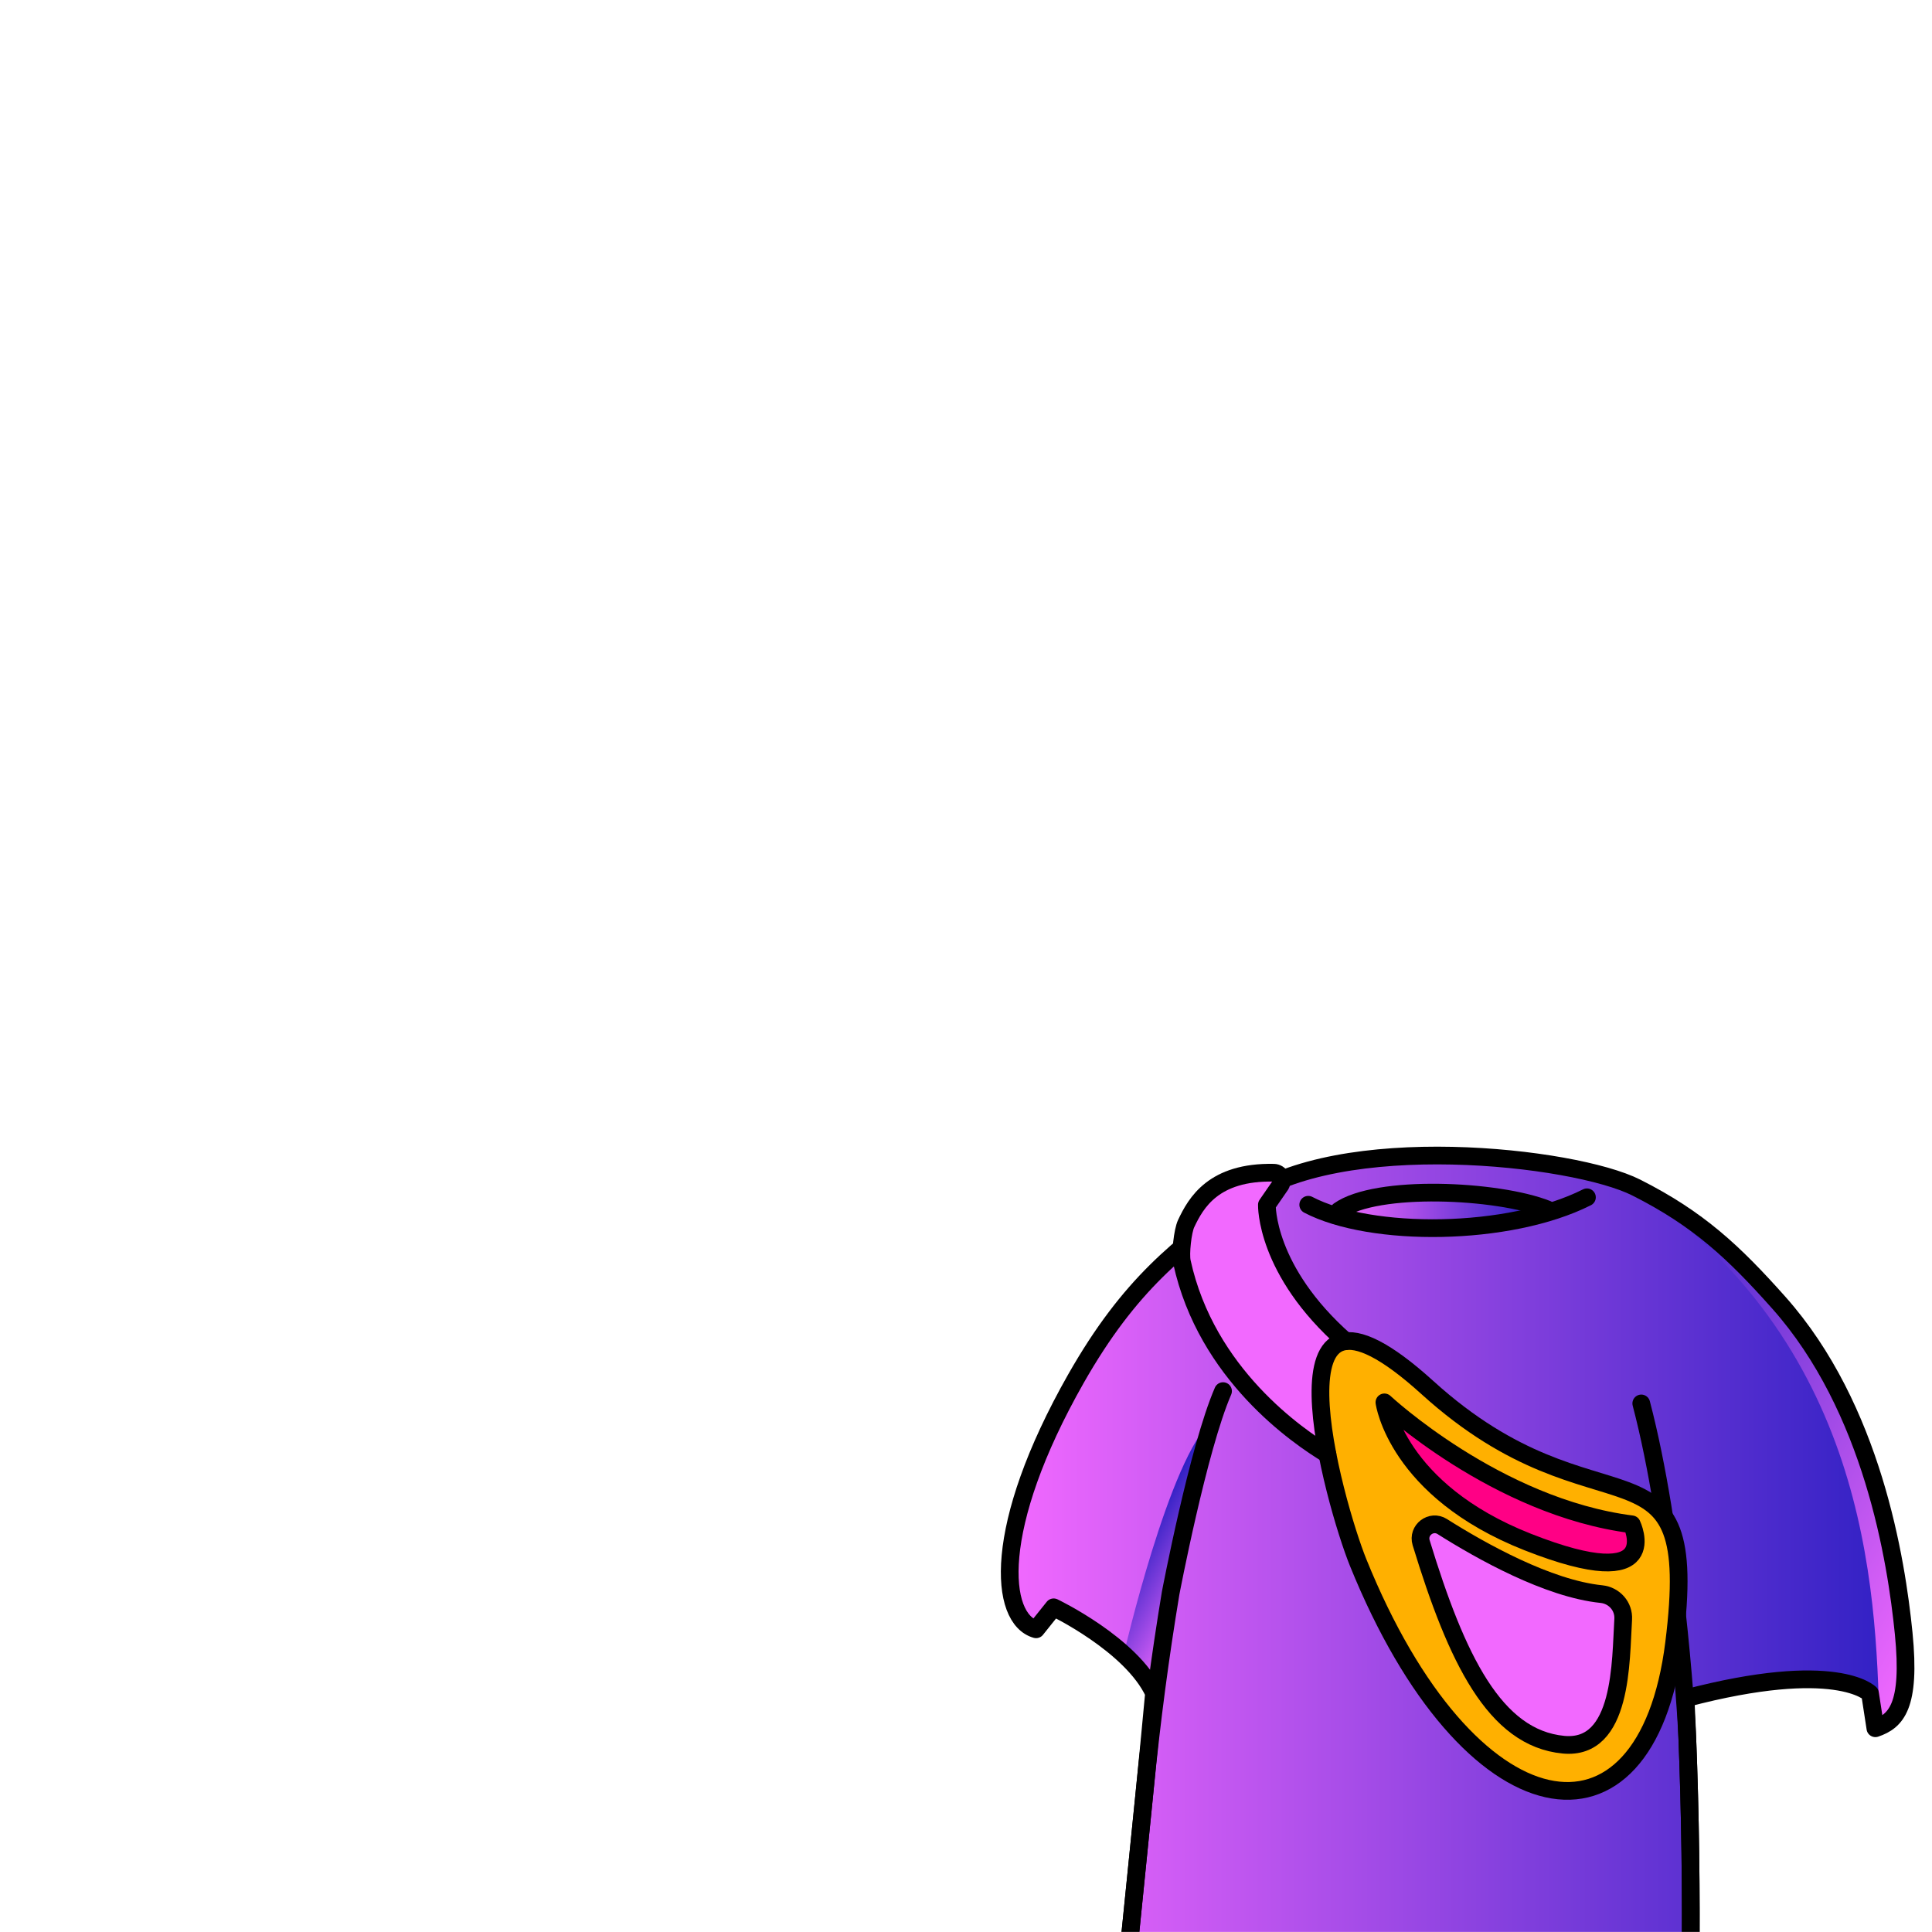 <svg width="2000" height="2000" viewBox="0 0 2000 2000" fill="none" xmlns="http://www.w3.org/2000/svg">
<mask id="mask0_198_72" style="mask-type:luminance" maskUnits="userSpaceOnUse" x="0" y="0" width="2000" height="2000">
<path d="M2000 0H0V2000H2000V0Z" fill="white"/>
</mask>
<g mask="url(#mask0_198_72)">
<path d="M1945.58 1787.49C1944.22 1788.08 1942.83 1788.59 1941.4 1789.07L1935.86 1753.08C1935.86 1753.08 1901.01 1716.98 1744.9 1758.11C1753.3 1929.52 1751.21 2106.17 1743.47 2237.84C1702.56 2408.99 1183.03 2405.98 1155.8 2369.62C1129.16 2334.14 1167.39 2049.22 1194.65 1752.71C1171.39 1702.41 1090.75 1663.89 1090.75 1663.89L1072.55 1686.64C1034.65 1676 1026.07 1581.57 1113.93 1427C1169.81 1328.79 1221.21 1290.67 1287.02 1242.39C1383.36 1171.69 1615.85 1195.32 1688.05 1226.65C1690.1 1227.53 1692.05 1228.41 1693.85 1229.33C1758.38 1261.91 1794.89 1296.25 1841.56 1348.68C1938.49 1457.79 1963.11 1615.14 1970.7 1690.9C1977.74 1761.63 1964.72 1779.5 1945.57 1787.5L1945.58 1787.49Z" fill="url(#paint0_linear_198_72)"/>
<path d="M1945.58 1787.49C1942.24 1638.54 1931.09 1389.97 1688.07 1226.64C1690.12 1227.52 1692.07 1228.4 1693.87 1229.32C1758.4 1261.9 1794.91 1296.24 1841.58 1348.67C1938.51 1457.78 1963.13 1615.13 1970.72 1690.89C1977.76 1761.62 1964.74 1779.49 1945.59 1787.49H1945.58Z" fill="url(#paint1_linear_198_72)"/>
<path d="M1163.31 1712.59C1163.31 1712.59 1210.76 1507.59 1254.93 1470.51C1198.41 1684.65 1194.65 1752.71 1194.65 1752.71L1163.31 1712.59Z" fill="url(#paint2_linear_198_72)"/>
<path d="M1389.8 1260.49C1389.8 1260.49 1502.56 1189.39 1586.45 1259.18C1435.28 1272.39 1389.8 1260.49 1389.8 1260.49Z" fill="url(#paint3_linear_198_72)"/>
<path d="M1743.46 2237.84C1750.59 2116.63 1752.93 1957.27 1746.68 1799.01C1745.65 1772.96 1733.74 1585.07 1699.04 1452.83" stroke="black" stroke-width="18.34" stroke-linecap="round" stroke-linejoin="round"/>
<path d="M1266.08 1440.08C1240.39 1499.18 1211.83 1649.21 1211.83 1649.21C1200.86 1715.28 1192.08 1781.73 1185.5 1848.38C1159.88 2108.04 1132.04 2337.98 1155.78 2369.62" stroke="black" stroke-width="18.34" stroke-linecap="round" stroke-linejoin="round"/>
<path d="M1354.28 1247.17C1418.95 1281.07 1561.95 1280.18 1642.79 1239.44" stroke="black" stroke-width="18.34" stroke-linecap="round" stroke-linejoin="round"/>
<path d="M1386.13 1253.31C1425.04 1225.74 1550.22 1231.54 1601.5 1251.85" stroke="black" stroke-width="18.34" stroke-linecap="round" stroke-linejoin="round"/>
<path d="M1941.39 1789.07L1935.85 1753.08C1935.85 1753.08 1901 1716.98 1744.89 1758.11C1753.29 1929.51 1751.2 2106.17 1743.46 2237.84C1702.55 2408.99 1183.02 2405.98 1155.79 2369.62C1129.15 2334.14 1167.38 2049.23 1194.64 1752.71C1171.38 1702.41 1090.74 1663.89 1090.74 1663.89L1072.54 1686.64C1034.64 1676 1026.06 1581.57 1113.92 1427C1169.8 1328.79 1221.22 1290.66 1287.01 1242.39C1386.12 1169.67 1629.27 1196.75 1693.83 1229.34C1758.39 1261.92 1794.87 1296.25 1841.54 1348.67C1938.47 1457.78 1963.09 1615.14 1970.69 1690.9C1978.25 1766.66 1962.73 1781.78 1941.38 1789.08L1941.39 1789.07Z" stroke="black" stroke-width="18.34" stroke-linecap="round" stroke-linejoin="round"/>
<path d="M1374.98 1516.06C1321.14 1462.77 1268.22 1436.71 1218.23 1287.87C1218.23 1287.87 1234.36 1220.89 1319.47 1222.57C1325.81 1222.69 1329.72 1229.59 1326.64 1235.13L1312.8 1247.18C1312.8 1247.18 1305.82 1294.09 1394.23 1388.43" fill="#F269FF"/>
<path d="M1402.78 1617.6C1378.6 1557.92 1298.95 1277.2 1474.58 1436.51C1653.17 1598.49 1758.66 1470.21 1729.86 1700.82C1701.06 1931.42 1517.13 1899.88 1402.78 1617.6Z" fill="#FFB000"/>
<path d="M1493.05 1580.31C1533.31 1605.76 1602.49 1644.55 1657.82 1650.22C1671.15 1651.59 1681.17 1662.95 1680.33 1676.32C1677.65 1718.76 1679.96 1811.95 1618.55 1806.11C1547.36 1799.34 1507.93 1717.42 1471.17 1597.04C1467.19 1584 1481.53 1573.02 1493.06 1580.3L1493.05 1580.31Z" fill="#F269FF"/>
<path d="M1689.24 1577.98C1549.15 1560.13 1433.14 1451.73 1433.14 1451.73C1433.14 1451.73 1445.42 1542.62 1581.47 1596.28C1725.56 1653.11 1689.24 1577.98 1689.24 1577.98Z" fill="#FF0085"/>
<path d="M1374.18 1505.46C1343.8 1487.06 1248.81 1422.52 1223.51 1306.34C1221.69 1298 1224.25 1274.38 1227.89 1266.66C1238.01 1245.16 1256.3 1212.77 1318.56 1214C1324.9 1214.12 1328.81 1221.02 1325.73 1226.56L1311.48 1247.18C1311.48 1247.18 1309.47 1315.03 1392.91 1388.43" stroke="black" stroke-width="18.34" stroke-linecap="round" stroke-linejoin="round"/>
<path d="M1405.97 1617.6C1381.79 1557.92 1302.14 1277.2 1477.77 1436.51C1656.36 1598.49 1761.85 1470.21 1733.05 1700.82C1704.25 1931.42 1520.32 1899.88 1405.97 1617.6Z" stroke="black" stroke-width="18.34" stroke-linecap="round" stroke-linejoin="round"/>
<path d="M1493.05 1580.31C1533.31 1605.76 1602.49 1644.55 1657.82 1650.22C1671.15 1651.59 1681.17 1662.95 1680.33 1676.32C1677.65 1718.76 1679.96 1811.95 1618.55 1806.11C1547.36 1799.34 1507.93 1717.42 1471.17 1597.04C1467.19 1584 1481.53 1573.02 1493.06 1580.3L1493.05 1580.31Z" stroke="black" stroke-width="18.34" stroke-linecap="round" stroke-linejoin="round"/>
<path d="M1689.24 1577.98C1549.15 1560.13 1433.14 1451.73 1433.14 1451.73C1433.14 1451.73 1445.42 1542.62 1581.47 1596.28C1725.56 1653.11 1689.24 1577.98 1689.24 1577.98Z" stroke="black" stroke-width="18.34" stroke-linecap="round" stroke-linejoin="round"/>
</g>
<defs>
<linearGradient id="paint0_linear_198_72" x1="1045.26" y1="1792.93" x2="1972.64" y2="1792.93" gradientUnits="userSpaceOnUse">
<stop stop-color="#F269FF"/>
<stop offset="1" stop-color="#2D1FC3"/>
</linearGradient>
<linearGradient id="paint1_linear_198_72" x1="2042.15" y1="1636.36" x2="1599.17" y2="1380.61" gradientUnits="userSpaceOnUse">
<stop stop-color="#F269FF"/>
<stop offset="1" stop-color="#2D1FC3"/>
</linearGradient>
<linearGradient id="paint2_linear_198_72" x1="1263.28" y1="1633.83" x2="1182.91" y2="1587.43" gradientUnits="userSpaceOnUse">
<stop stop-color="#F269FF"/>
<stop offset="1" stop-color="#2D1FC3"/>
</linearGradient>
<linearGradient id="paint3_linear_198_72" x1="1389.8" y1="1246.96" x2="1586.45" y2="1246.96" gradientUnits="userSpaceOnUse">
<stop stop-color="#F269FF"/>
<stop offset="1" stop-color="#2D1FC3"/>
</linearGradient>
</defs>
</svg>
